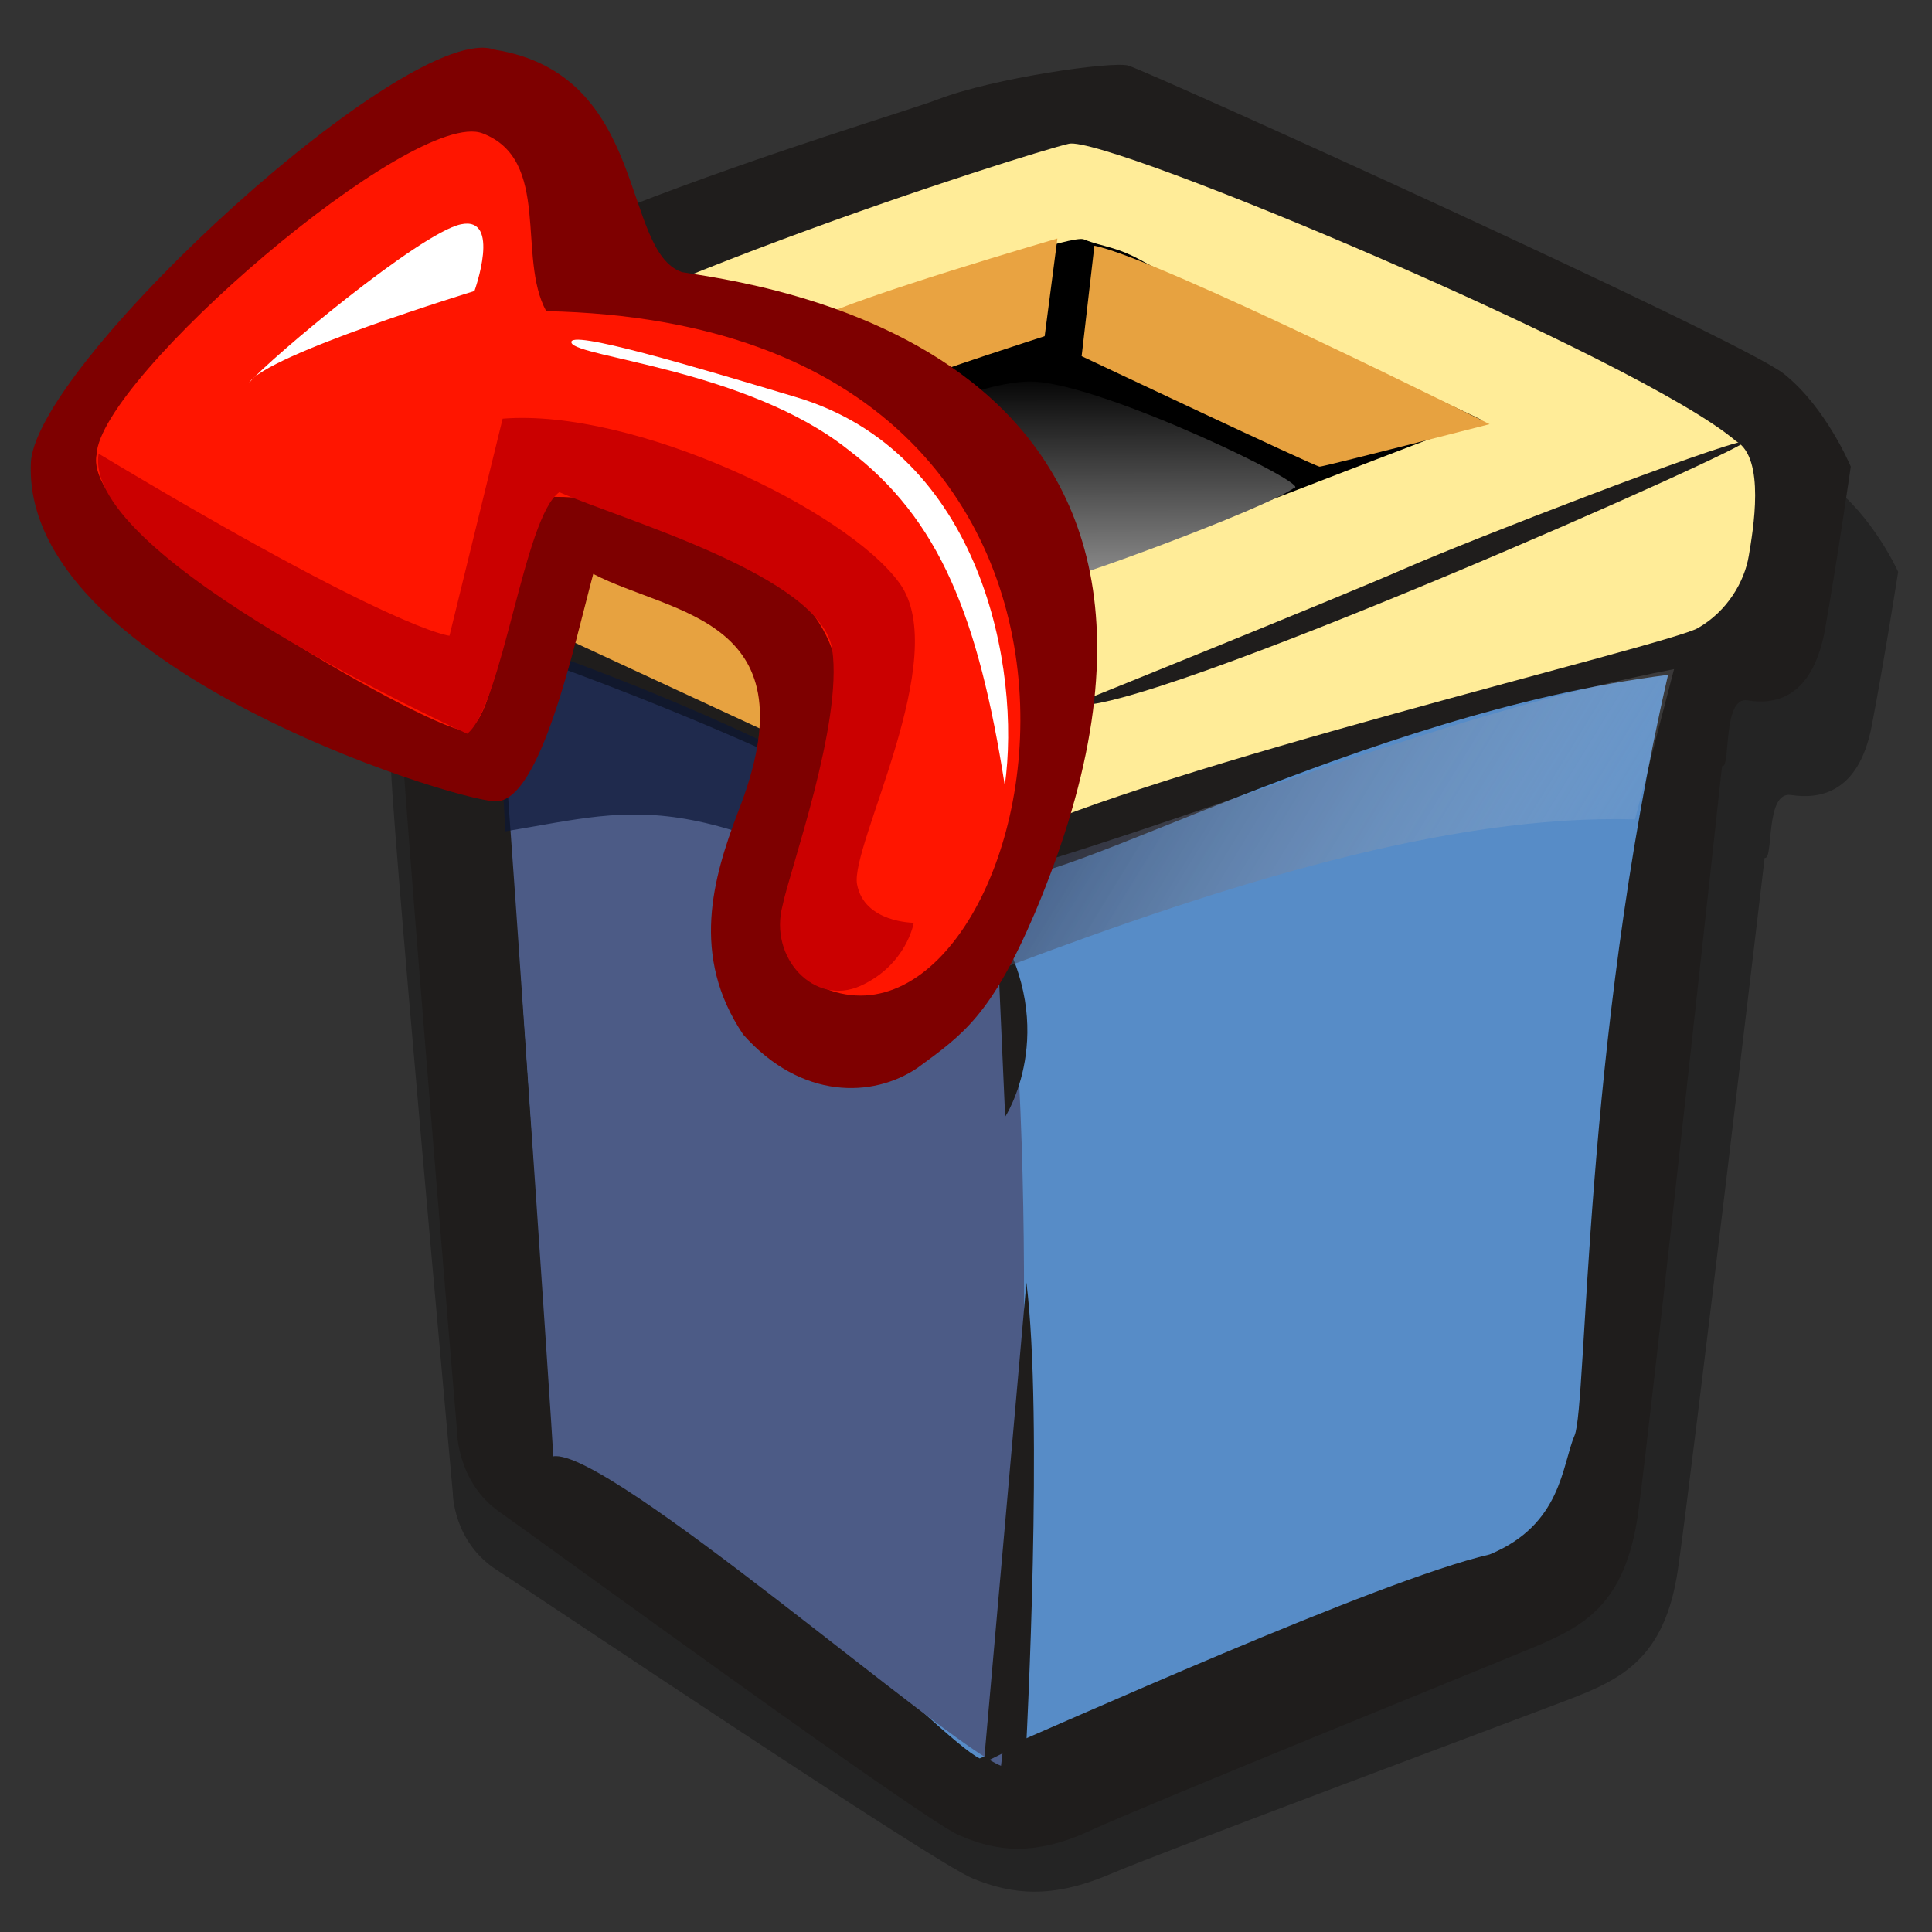 <?xml version="1.0" encoding="UTF-8" standalone="no"?>
<!-- Created with Inkscape (http://www.inkscape.org/) -->
<svg
   xmlns:dc="http://purl.org/dc/elements/1.1/"
   xmlns:cc="http://web.resource.org/cc/"
   xmlns:rdf="http://www.w3.org/1999/02/22-rdf-syntax-ns#"
   xmlns:svg="http://www.w3.org/2000/svg"
   xmlns="http://www.w3.org/2000/svg"
   xmlns:xlink="http://www.w3.org/1999/xlink"
   xmlns:sodipodi="http://sodipodi.sourceforge.net/DTD/sodipodi-0.dtd"
   xmlns:inkscape="http://www.inkscape.org/namespaces/inkscape"
   id="svg795"
   sodipodi:version="0.32"
   width="90"
   height="90"
   sodipodi:docbase="/home/tweenk/GNUtoon/gtk"
   sodipodi:docname="gtk-undelete-ltr.svg"
   inkscape:version="0.45.1"
   inkscape:output_extension="org.inkscape.output.svg.inkscape"
   version="1.0">
  <rect width="100%" height="100%" fill="#333333" stroke="none"/>
  <defs
     id="defs797">
    <linearGradient
       id="linearGradient816">
      <stop
         style="stop-color:#0c1535;stop-opacity:0.698;"
         offset="0"
         id="stop817" />
      <stop
         style="stop-color:#ffffff;stop-opacity:0;"
         offset="1"
         id="stop818" />
    </linearGradient>
    <linearGradient
       id="linearGradient808">
      <stop
         style="stop-color:#000;stop-opacity:1;"
         offset="0"
         id="stop809" />
      <stop
         style="stop-color:#fff;stop-opacity:1;"
         offset="1"
         id="stop810" />
    </linearGradient>
    <linearGradient
       xlink:href="#linearGradient808"
       id="linearGradient811"
       x1="26.038"
       y1="28.163"
       x2="26.161"
       y2="57.26"
       gradientUnits="userSpaceOnUse"
       spreadMethod="pad"
       gradientTransform="scale(1.563,0.64)" />
    <linearGradient
       xlink:href="#linearGradient816"
       id="linearGradient815"
       x1="35.061"
       y1="26.619"
       x2="67.491"
       y2="46.469"
       gradientUnits="userSpaceOnUse"
       spreadMethod="pad" />
  </defs>
  <sodipodi:namedview
     id="base"
     inkscape:zoom="4.2916667"
     inkscape:cx="28.07767"
     inkscape:cy="-1.7475728"
     inkscape:window-width="1014"
     inkscape:window-height="696"
     inkscape:window-x="0"
     inkscape:window-y="1"
     inkscape:current-layer="svg795"
     width="90px"
     height="90px" />
  <g
     id="g825"
     transform="matrix(0.948,0,0,0.948,14.438,2.257)">
    <path
       style="fill:#000000;fill-opacity:0.298;fill-rule:evenodd;stroke:none;stroke-width:1pt;stroke-linecap:butt;stroke-linejoin:miter;stroke-opacity:1"
       d="M 4.594,19.007 L 5.429,31.118 C 5.429,31.118 8.352,32.371 8.143,32.579 C 7.934,32.788 11.066,70.164 11.066,70.164 C 11.066,70.164 11.066,72.669 13.155,74.131 C 15.243,75.593 33.826,89.165 35.705,90 C 37.584,90.835 39.464,91.044 42.178,89.791 C 44.892,88.538 61.388,81.857 63.893,80.813 C 66.399,79.769 68.487,78.725 69.114,74.131 C 69.74,69.537 73.228,37.483 73.228,37.483 C 73.671,37.631 73.228,34.041 74.481,34.25 C 75.734,34.459 77.674,34.25 78.301,30.7 C 78.927,27.151 79.554,22.766 79.554,22.766 C 79.554,22.766 78.362,19.878 76.274,18.208 C 74.186,16.538 44.871,3.261 44.036,3.052 C 43.201,2.843 37.426,3.668 34.712,4.712 C 31.997,5.756 6.89,12.952 4.594,19.007 z "
       id="path824"
       sodipodi:nodetypes="ccccccccccccccccc"
       transform="matrix(1.037,0,0,0.955,-4.454,3.976)" />
    <path
       style="fill:#1f1d1c;fill-opacity:1;fill-rule:evenodd;stroke:none;stroke-width:1pt;stroke-linecap:butt;stroke-linejoin:miter;stroke-opacity:1"
       d="M 4.594,19.007 L 5.429,31.118 C 5.429,31.118 8.352,32.371 8.143,32.579 C 7.934,32.788 11.066,70.164 11.066,70.164 C 11.066,70.164 11.066,72.669 13.155,74.131 C 15.243,75.593 33.826,89.165 35.705,90 C 37.584,90.835 39.464,91.044 42.178,89.791 C 44.892,88.538 61.388,81.857 63.893,80.813 C 66.399,79.769 68.487,78.725 69.114,74.131 C 69.74,69.537 73.228,37.483 73.228,37.483 C 73.671,37.631 73.228,34.041 74.481,34.25 C 75.734,34.459 77.674,34.25 78.301,30.7 C 78.927,27.151 79.554,22.766 79.554,22.766 C 79.554,22.766 78.362,19.878 76.274,18.208 C 74.186,16.538 44.871,3.261 44.036,3.052 C 43.201,2.843 37.426,3.668 34.712,4.712 C 31.997,5.756 6.89,12.952 4.594,19.007 z "
       id="path812"
       sodipodi:nodetypes="ccccccccccccccccc"
       transform="translate(-3.839,-2.215)" />
    <path
       style="fill:#ffec98;fill-opacity:1;fill-rule:evenodd;stroke:none;stroke-width:1pt;stroke-linecap:butt;stroke-linejoin:miter;stroke-opacity:1"
       d="M 9.396,20.051 C 8.77,22.348 8.561,26.107 9.396,27.986 C 10.44,28.821 21.924,32.997 38.002,41.14 C 45.101,37.591 70.575,31.535 72.037,30.7 C 73.498,29.865 74.334,28.403 74.542,27.151 C 74.751,25.898 75.378,22.348 73.916,21.513 C 69.322,17.546 43.013,6.479 41.134,6.897 C 39.255,7.314 16.078,14.623 9.396,20.051 z "
       id="path803"
       sodipodi:nodetypes="cccccccc"
       transform="translate(-3.839,-2.215)" />
    <path
       style="fill:#000000;fill-opacity:1;fill-rule:evenodd;stroke:none;stroke-width:1pt;stroke-linecap:butt;stroke-linejoin:miter;stroke-opacity:1"
       d="M 20.463,19.634 C 20.985,18.59 40.821,11.177 41.865,11.595 C 42.909,12.012 43.431,11.908 44.892,12.743 C 46.354,13.578 61.597,20.469 61.388,20.469 C 61.179,20.469 40.716,28.403 40.716,28.403 C 40.716,28.403 21.089,21.304 20.463,19.634 z "
       id="path813"
       sodipodi:nodetypes="cccccc"
       transform="translate(-3.839,-2.215)" />
    <path
       style="fill:#e9a341;fill-opacity:1;fill-rule:evenodd;stroke:none;stroke-width:1pt;stroke-linecap:butt;stroke-linejoin:miter;stroke-opacity:1"
       d="M 20.045,19.843 L 25.474,22.139 C 25.474,22.139 30.694,19.843 32.782,19.007 C 34.87,18.172 40.09,16.502 40.09,16.502 L 40.716,11.699 C 40.716,11.699 30.694,14.622 28.815,15.666 C 26.936,16.71 20.88,18.59 20.045,19.843 z "
       id="path799"
       sodipodi:nodetypes="ccccccc"
       transform="translate(-3.986,-2.362)" />
    <path
       style="fill:#e7a240;fill-opacity:1;fill-rule:evenodd;stroke:none;stroke-width:1pt;stroke-linecap:butt;stroke-linejoin:miter;stroke-opacity:1"
       d="M 42.387,11.908 L 41.76,17.337 C 41.76,17.337 53.245,22.766 53.453,22.766 C 53.662,22.766 61.805,20.678 61.805,20.678 C 61.805,20.678 45.519,12.534 42.387,11.908 z "
       id="path800"
       transform="translate(-3.839,-2.215)" />
    <path
       style="fill:url(#linearGradient811);fill-opacity:1;fill-rule:evenodd;stroke:none;stroke-width:1pt;stroke-linecap:butt;stroke-linejoin:miter;stroke-opacity:1"
       d="M 27.353,23.183 C 27.353,23.183 35.914,18.381 39.464,18.59 C 43.013,18.799 53.14,23.705 52.2,23.81 C 50.739,24.854 40.508,28.612 40.299,28.403 C 31.111,24.645 27.771,22.974 27.353,23.183 z "
       id="path801"
       sodipodi:nodetypes="ccccc"
       transform="translate(-3.839,-2.215)" />
    <path
       style="fill:#578cc7;fill-opacity:1;fill-rule:evenodd;stroke:none;stroke-width:1pt;stroke-linecap:butt;stroke-linejoin:miter;stroke-opacity:1"
       d="M 13.155,31.744 C 13.155,31.744 18.792,32.893 37.793,42.915 C 40.299,43.75 55.541,34.876 70.575,32.997 C 66.399,51.163 66.608,68.911 65.981,70.373 C 65.355,71.834 65.355,74.757 61.805,76.219 C 56.377,77.472 40.716,84.571 36.749,86.242 C 34.661,85.198 25.056,74.549 16.495,71.417 C 15.451,71.417 13.572,36.129 13.155,31.744 z "
       id="path802"
       sodipodi:nodetypes="cccccccc"
       transform="translate(-3.839,-2.215)" />
    <path
       style="fill:#4c5b86;fill-opacity:1;fill-rule:evenodd;stroke:none;stroke-width:1pt;stroke-linecap:butt;stroke-linejoin:miter;stroke-opacity:1"
       d="M 9.154,29.318 C 9.154,29.318 24.361,34.338 33.959,40.686 C 35.878,54.565 34.992,76.121 33.959,84.389 C 31.301,83.356 14.617,68.739 11.959,69.182 C 11.959,68.739 9.302,29.613 9.154,29.318 z "
       id="path819"
       sodipodi:nodetypes="ccccc" />
    <path
       style="fill:#1f1d1c;fill-opacity:1;fill-rule:evenodd;stroke:none;stroke-width:1pt;stroke-linecap:butt;stroke-linejoin:miter;stroke-opacity:1"
       d="M 37.584,45.316 L 38.002,54.712 C 38.002,54.712 40.716,50.536 37.584,45.316 z "
       id="path804"
       transform="translate(-3.839,-2.215)" />
    <path
       style="fill:#e7a240;fill-opacity:1;fill-rule:evenodd;stroke:none;stroke-width:1pt;stroke-linecap:butt;stroke-linejoin:miter;stroke-opacity:1"
       d="M 33.516,32.566 L 33.959,38.915 L 5.315,25.627 C 5.315,25.627 3.986,17.358 5.463,18.244 C 6.939,19.13 33.368,32.418 33.516,32.566 z "
       id="path820" />
    <path
       style="fill:#1f1d1c;fill-opacity:1;fill-rule:evenodd;stroke:none;stroke-width:1pt;stroke-linecap:butt;stroke-linejoin:miter;stroke-opacity:1"
       d="M 39.046,62.856 L 36.958,86.45 L 39.046,85.406 C 39.046,85.406 39.881,69.537 39.046,62.856 z "
       id="path805"
       transform="translate(-3.839,-2.215)" />
    <path
       style="fill:#1f1d1c;fill-opacity:0.997;fill-rule:evenodd;stroke:none;stroke-width:1pt;stroke-linecap:butt;stroke-linejoin:miter;stroke-opacity:1"
       d="M 9.396,20.26 C 9.396,20.26 25.683,27.568 28.606,29.656 C 31.529,31.744 36.54,35.085 37.584,34.876 C 38.628,34.667 11.693,25.062 9.396,20.26 z "
       id="path806"
       transform="translate(-3.839,-2.215)" />
    <path
       style="fill:#1f1d1c;fill-opacity:1;fill-rule:evenodd;stroke:none;stroke-width:1pt;stroke-linecap:butt;stroke-linejoin:miter;stroke-opacity:1"
       d="M 41.343,34.459 C 41.343,34.459 54.288,29.239 57.629,27.777 C 60.97,26.315 72.872,21.722 74.334,21.513 C 75.795,21.304 44.266,35.294 41.343,34.459 z "
       id="path807"
       transform="translate(-3.839,-2.215)" />
    <path
       style="font-size:12px;fill:url(#linearGradient815);fill-rule:evenodd;stroke-width:1pt"
       d="M 34.254,45.116 C 18.948,35.913 16.487,37.34 9.597,38.472 C 9.499,36.06 9.105,31.434 9.302,28.875 C 16.192,31.139 25.444,35.027 34.106,40.539 C 45.426,37.192 55.859,32.664 67.031,30.499 C 66.391,32.96 65.751,35.42 65.112,37.881 C 55.859,37.635 44.983,41.08 34.254,45.116 z "
       id="path823"
       sodipodi:nodetypes="ccccccc" />
  </g>
  <g
     id="g868"
     transform="matrix(0.853,0,0,0.853,0.565,1.013)">
    <defs
       id="defs550" />
    <path
       d="M 1.029,23.996 C 1.511,18.425 21.765,-0.156 26.354,1.526 C 34.778,2.875 33.243,12.49 36.573,13.673 C 39.925,14.26 69.019,17.442 55.859,48.659 C 53.465,54.251 51.944,55.3 49.441,57.133 C 47.006,58.781 43.096,58.878 39.926,55.312 C 37.029,51.009 38.28,46.767 39.623,43.204 C 43.85,32.535 36.05,32.407 31.736,30.155 C 30.728,33.888 28.87,42.699 26.365,42.576 C 23.861,42.454 0.405,35.125 1.029,23.996 z "
       style="font-size:12px;fill:#7e0000;fill-rule:evenodd"
       id="path582" />
    <path
       d="M 4.612,23.641 C 4.77,19.467 21.933,4.641 25.7,6.097 C 29.466,7.553 27.553,12.859 29.168,15.805 C 65.854,16.564 56.288,57.554 44.404,52.8 C 37.895,50.276 48.987,39.662 43.827,32.469 C 39.451,26.193 27.897,25.014 27.659,26.557 C 27.184,29.645 26.6,38.875 24.577,38.679 C 22.555,38.484 3.73,28.026 4.612,23.641 z "
       style="font-size:12px;fill:#ff1500;fill-rule:evenodd"
       id="path581" />
    <path
       d="M 54.211,41.706 C 52.775,32.534 50.66,27.156 45.663,23.375 C 40.164,19.002 30.83,18.331 30.548,17.536 C 30.266,16.74 37.318,18.856 42.764,20.486 C 52.977,23.497 55.106,35.377 54.211,41.706 z "
       style="font-size:12px;fill:#ffffff;fill-rule:evenodd"
       id="path588" />
    <path
       d="M 12.937,19.724 C 14.098,18.369 22.274,11.538 24.504,11.063 C 26.734,10.588 25.248,14.705 25.248,14.705 C 25.248,14.705 13.855,18.187 12.937,19.724 z "
       style="font-size:12px;fill:#ffffff;fill-rule:evenodd"
       id="path589" />
    <path
       d="M 12.146,35.686 C 12.146,35.686 2.991,31.864 3.006,31.984 C 3.022,32.104 4.71,30.056 4.71,30.056 L 7.083,30.482 L 12.344,32.488 L 12.146,35.686 z "
       style="font-size:12px;fill:none;fill-rule:evenodd;stroke-width:1"
       id="path576" />
    <path
       d="M 4.724,23.589 C 3.756,29.324 24.853,38.883 24.853,38.883 C 26.788,37.354 27.949,27.03 29.885,25.692 C 33.369,27.221 44.207,30.28 44.788,34.295 C 45.369,38.31 42.465,46.339 42.078,48.251 C 41.304,51.119 43.82,53.796 46.336,52.649 C 48.853,51.501 49.24,49.207 49.24,49.207 C 49.24,49.207 46.53,49.207 46.143,47.104 C 45.756,45.001 51.369,34.677 48.465,30.663 C 45.562,26.648 33.949,21.103 26.788,21.677 L 23.885,33.53 C 23.885,33.53 20.982,33.339 4.724,23.589 z "
       style="font-size:12px;fill:#cb0000;fill-rule:evenodd;stroke-width:1"
       id="path615" />
  </g>
</svg>
